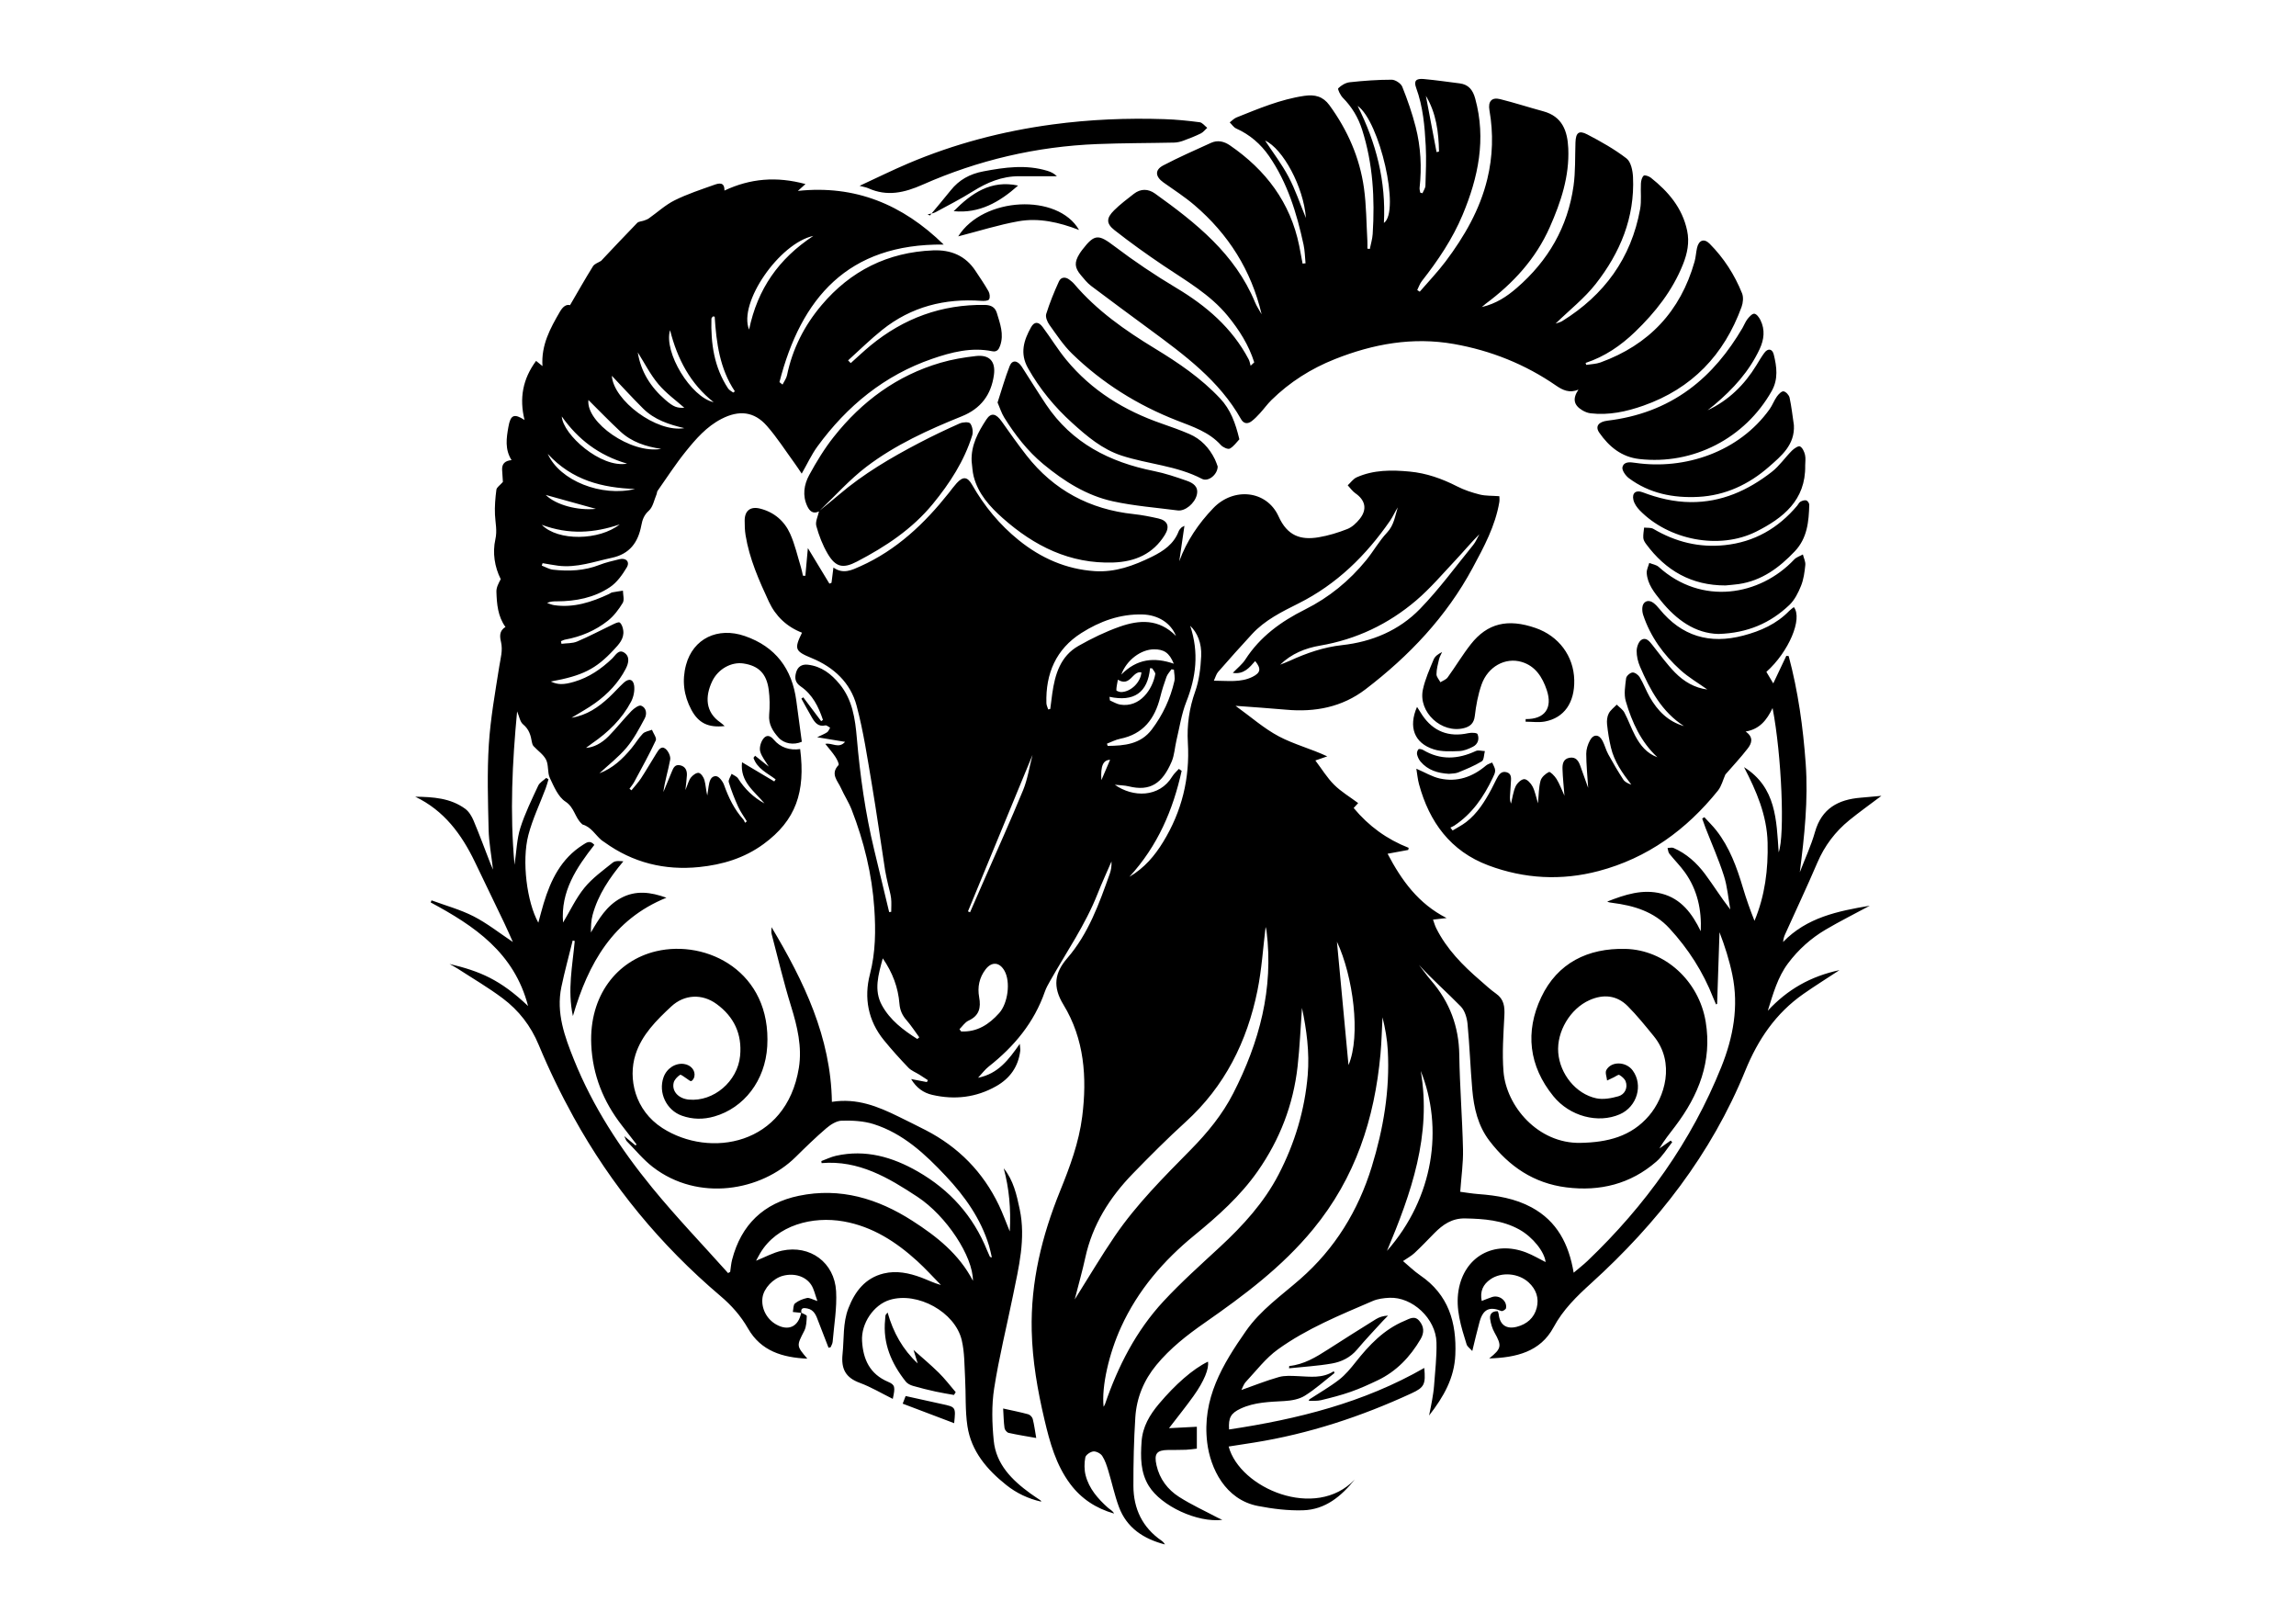 <?xml version="1.0" encoding="utf-8"?>
<!-- Generator: Adobe Illustrator 16.0.0, SVG Export Plug-In . SVG Version: 6.00 Build 0)  -->
<!DOCTYPE svg PUBLIC "-//W3C//DTD SVG 1.1//EN" "http://www.w3.org/Graphics/SVG/1.1/DTD/svg11.dtd">
<svg version="1.1" id="Layer_1" xmlns="http://www.w3.org/2000/svg" xmlns:xlink="http://www.w3.org/1999/xlink" x="0px" y="0px"
	 width="841.89px" height="595.28px" viewBox="0 0 841.89 595.28" enable-background="new 0 0 841.89 595.28" xml:space="preserve">
<path fill-rule="evenodd" clip-rule="evenodd" d="M304.896,213.659c0.218-1.737,0.437-3.48,0.705-5.59
	c3.557,2.546,6.744,0.949,9.915-0.48c13.271-5.962,23.478-15.633,32.388-26.86c0.953-1.206,1.852-2.454,2.881-3.588
	c2.317-2.554,3.955-2.414,5.646,0.557c4.476,7.852,10.128,14.711,17.168,20.382c8.131,6.55,17.34,10.613,27.818,11.312
	c7.5,0.502,14.306-2.011,20.955-5.274c4.334-2.136,8.035-4.668,9.832-9.361c0.185-0.489,0.592-0.898,0.939-1.304
	c0.148-0.174,0.414-0.255,1.16-0.676c-0.672,4.611-1.279,8.804-1.889,12.992c2.712-7.473,7.053-13.819,12.471-19.475
	c7.422-7.747,19.59-6.604,23.947,3.04c3.205,7.091,8.021,8.753,14.667,7.646c3.595-0.602,7.161-1.697,10.555-3.035
	c1.74-0.692,3.332-2.203,4.535-3.708c2.806-3.509,2.062-6.865-1.602-9.394c-1.089-0.748-1.879-1.934-2.804-2.922
	c1.086-0.997,2.013-2.364,3.29-2.929c6.212-2.77,12.823-2.725,19.405-2.104c6.152,0.568,11.895,2.607,17.413,5.43
	c2.61,1.338,5.479,2.278,8.335,2.993c2.112,0.526,4.391,0.401,7.158,0.608c0,0.42,0.127,1.323-0.018,2.185
	c-1.482,8.759-5.646,16.436-9.783,24.115c-9.627,17.885-23.271,32.257-39.275,44.488c-8.592,6.563-18.523,8.449-29.144,7.478
	c-5.923-0.54-11.86-0.914-18.513-1.416c5.626,4.05,10.404,8.304,15.899,11.21c5.555,2.937,11.819,4.532,17.726,7.316
	c-1.232,0.426-2.469,0.853-4.359,1.507c2.396,3.163,4.32,6.363,6.889,8.91c2.576,2.561,5.797,4.465,8.804,6.71
	c-0.521,0.568-1.052,1.149-1.647,1.8c5.502,6.636,12.189,11.478,20.168,14.61c-0.055,0.258-0.107,0.513-0.158,0.77
	c-2.32,0.427-4.639,0.855-7.573,1.396c5.167,9.842,11.324,18.338,21.632,23.574c-1.529,0.178-3.059,0.355-4.974,0.575
	c0.402,1.1,0.684,2.174,1.169,3.146c3.832,7.664,9.705,13.616,16.1,19.124c1.914,1.647,3.76,3.407,5.822,4.85
	c2.941,2.054,3.238,4.787,3.073,8.074c-0.347,6.825-0.863,13.713-0.321,20.495c1.021,12.769,12.682,26.461,28.193,26.16
	c9.862-0.192,18.603-2.241,25.214-10.018c5.634-6.621,9.711-19.278,1.704-29.098c-3.071-3.765-6.137-7.571-9.557-11.013
	c-3.987-4.006-8.889-4.479-13.988-2.218c-7.128,3.16-12.1,11.583-11.493,19.268c0.614,7.794,6.435,15.135,13.94,16.736
	c2.551,0.541,5.523-0.006,8.109-0.738c2.467-0.7,3.517-3.226,2.672-5.456c-0.367-0.968-1.396-1.818-2.332-2.372
	c-0.36-0.214-1.299,0.535-1.97,0.854c-0.835,0.394-1.669,0.797-2.505,1.194c-0.125-1.294-0.799-2.89-0.279-3.83
	c1.838-3.341,7.232-3.159,9.658,0.136c3.946,5.35,1.612,13.309-4.713,16.076c-7.959,3.482-18.342,0.775-24.357-6.623
	c-9.025-11.097-10.425-23.639-4.484-36.23c5.963-12.635,17.133-18.13,30.939-17.781c14.506,0.368,26.918,11.766,29.391,26.714
	c2.398,14.502-2.576,26.935-11.15,38.272c-1.992,2.635-4.102,5.179-5.828,8.188c1.377-0.966,2.753-1.932,4.129-2.899
	c0.19,0.192,0.382,0.385,0.572,0.579c-1.926,2.4-3.545,5.155-5.834,7.137c-9.485,8.229-20.676,10.988-33,9.437
	c-11.873-1.49-20.954-7.639-28.126-16.987c-4.303-5.606-5.772-12.149-6.362-18.935c-0.694-7.997-0.964-16.036-1.733-24.028
	c-0.214-2.214-1.001-4.864-2.479-6.383c-5.018-5.145-10.463-9.871-15.342-15.245c1.504,1.944,2.93,3.957,4.531,5.815
	c6.735,7.816,10.119,16.764,10.269,27.178c0.166,11.546,1.106,23.081,1.366,34.636c0.113,4.996-0.629,10.014-1.021,15.567
	c1.943,0.251,4.298,0.661,6.667,0.841c6.789,0.504,13.438,1.597,19.5,4.877c9.336,5.057,13.67,13.441,15.426,23.948
	c1.787-1.518,3.521-2.845,5.095-4.346c21.261-20.307,38.06-43.712,49.05-71.091c4.371-10.89,6.455-22.159,4.026-33.852
	c-1.1-5.289-2.736-10.465-4.694-15.527c-0.291,8.755-0.581,17.503-0.873,26.254c-0.132,0.068-0.262,0.136-0.393,0.203
	c-0.349-0.806-0.721-1.605-1.041-2.424c-3.714-9.511-9.119-17.928-16.035-25.444c-5.689-6.187-13.045-8.362-20.98-9.372
	c-0.606-0.077-1.215-0.14-1.844-0.466c6.427-2.525,12.97-4.712,19.954-2.902c7.212,1.865,11.218,7.367,14.341,13.774
	c0.35-7.868-1.227-15.156-5.809-21.576c-1.726-2.414-3.864-4.525-5.717-6.852c-0.423-0.531-0.447-1.374-0.654-2.078
	c0.738-0.017,1.58-0.284,2.194-0.017c4.75,2.077,8.514,5.48,11.552,9.56c3.112,4.172,5.84,8.627,9.266,12.998
	c-0.748-4.124-1.076-8.379-2.34-12.34c-1.908-5.975-4.473-11.736-6.748-17.596c-0.434-1.122-0.814-2.264-1.221-3.396
	c0.262-0.166,0.523-0.337,0.787-0.504c1.483,1.626,3.08,3.162,4.43,4.894c4.852,6.219,7.484,13.479,9.705,20.938
	c1.217,4.095,2.644,8.125,4.256,12.154c3.854-9.234,5.043-18.832,4.806-28.671c-0.241-10.008-4.111-18.928-8.644-27.657
	c11.84,7.412,11.875,19.466,12.706,31.228c2.294-6.275,1.115-35.528-2.239-52.896c-2.134,4.436-4.729,7.736-9.881,8.61
	c3.084,2.135,2.177,4.382,0.803,6.167c-2.594,3.37-5.529,6.477-8.23,9.593c-0.874,1.938-1.397,4.24-2.73,5.9
	c-11.524,14.328-25.832,24.749-43.754,29.479c-13.6,3.591-27.222,2.881-40.422-2.072c-13.875-5.209-21.654-15.866-25.436-29.793
	c-0.49-1.818-0.648-3.729-0.971-5.648c3.184,1.365,5.756,2.941,8.545,3.574c6.414,1.449,12.066-0.55,17.025-4.755
	c0.612-0.515,1.48-0.73,2.23-1.085c0.393,0.959,1.059,1.904,1.102,2.876c0.041,0.92-0.496,1.898-0.916,2.789
	c-3.285,6.946-7.527,13.136-14.064,17.464c-0.443,0.294-0.955,0.486-1.436,0.723c0.273,0.355,0.546,0.709,0.816,1.061
	c1.666-1.022,3.438-1.909,4.977-3.095c4.086-3.152,6.76-7.448,9.172-11.915c0.641-1.188,1.199-2.421,1.828-3.619
	c0.807-1.53,1.668-3.297,3.771-2.742c2.093,0.556,1.663,2.5,1.591,4.097c-0.064,1.532-0.224,3.063-0.299,4.598
	c-0.046,0.944-0.008,1.892,0.374,2.832c0.53-2.126,0.792-4.373,1.69-6.328c0.545-1.185,2.064-2.636,3.162-2.646
	c1.031-0.017,2.438,1.519,3.047,2.701c0.908,1.752,1.257,3.794,1.981,6.159c0.312-3.15,0.271-5.814,0.944-8.276
	c0.359-1.307,1.808-2.588,3.092-3.214c0.432-0.208,2.118,1.487,2.788,2.582c1.102,1.809,1.844,3.839,2.892,6.115
	c-0.277-3.571-0.63-6.688-0.722-9.809c-0.052-1.821,0.272-3.709,2.6-4.105c2.265-0.381,3.247,1.072,3.901,2.914
	c0.896,2.51,1.797,5.021,2.908,8.125c-0.291-4.637-0.694-8.572-0.705-12.505c-0.007-1.631,0.561-3.399,1.338-4.856
	c1.305-2.443,3.38-2.339,4.648,0.138c0.82,1.589,1.243,3.387,2.103,4.946c1.724,3.143,3.546,6.24,5.501,9.244
	c0.593,0.907,1.759,1.442,2.938,1.846c-3.271-4.212-6.265-8.456-7.485-13.64c-0.655-2.789-1.112-5.643-1.409-8.492
	c-0.133-1.302,0.026-2.819,0.611-3.95c0.647-1.253,1.934-2.177,2.941-3.245c0.955,0.96,2.203,1.771,2.812,2.921
	c1.476,2.771,2.505,5.779,3.983,8.55c1.834,3.433,4.229,6.422,8.115,7.826c-6.053-5.629-9.344-12.87-11.592-20.545
	c-0.76-2.594-0.219-5.636,0.117-8.429c0.1-0.836,1.479-2.045,2.343-2.104c0.86-0.071,2.149,0.892,2.659,1.749
	c1.377,2.311,2.319,4.88,3.647,7.225c2.87,5.062,6.747,9.01,12.557,10.67c-8.134-5.236-12.448-13.306-16.109-21.797
	c-0.765-1.781-1.248-3.828-1.231-5.753c0.013-1.396,0.683-3.383,1.729-4.046c1.766-1.111,3.025,0.582,4.133,1.986
	c2.676,3.385,5.21,6.932,8.226,9.997c3.254,3.309,7.238,5.646,11.823,6.198c-3.238-2.311-6.863-4.415-9.9-7.166
	c-6.137-5.559-10.951-12.158-13.609-20.125c-0.28-0.835-0.381-1.773-0.325-2.655c0.146-2.302,2.147-3.226,4.031-1.836
	c0.859,0.632,1.604,1.459,2.284,2.294c8.109,9.948,18.336,12.983,30.681,9.735c6.406-1.684,12.23-4.259,16.903-9.094
	c0.492-0.51,1.106-0.896,1.663-1.351c3.319,4.217-1.872,16.414-10.071,23.743c0.811,1.355,1.63,2.727,2.521,4.224
	c1.618-3.414,3.206-6.766,4.796-10.116c0.285,0.038,0.577,0.066,0.863,0.104c3.454,12.896,5.282,26.083,6.239,39.405
	c0.959,13.362-0.477,26.589-2.167,39.855c1.882-4.913,4.138-9.723,5.567-14.764c2.448-8.64,8.533-11.922,16.777-12.582
	c2.377-0.19,4.752-0.422,7.579-0.676c-4.239,3.201-8.09,5.941-11.749,8.912c-5.188,4.215-9.088,9.393-11.75,15.609
	c-3.781,8.835-7.887,17.531-11.84,26.297c-0.362,0.805-0.603,1.665-0.711,2.765c8.693-9.016,20.068-11.33,31.793-13.306
	c-5.509,2.963-10.941,5.678-16.164,8.751c-5.41,3.188-10.059,7.356-13.831,12.402c-3.771,5.049-5.425,11.023-7.407,17.348
	c7.243-7.814,15.637-12.592,26.283-14.883c-4.836,3.182-9.1,5.844-13.214,8.722c-10.13,7.085-16.649,16.668-21.337,28.169
	c-12.439,30.515-32.226,55.892-56.53,77.927c-5.244,4.754-10.264,9.625-13.765,16.133c-4.828,8.975-13.672,11.112-23.588,11.405
	c4.57-3.625,4.666-4.647,1.948-9.486c-0.851-1.514-1.388-3.317-1.612-5.044c-0.224-1.721,0.754-2.858,2.803-2.776
	c0.129,0.395,0.298,0.719,0.333,1.054c0.407,3.919,2.788,5.652,6.673,4.648c3.66-0.953,6.325-3.238,7.273-6.928
	c0.916-3.579-0.188-6.772-2.947-9.325c-3.72-3.437-10.002-3.96-14.039-1.142c-2.687,1.875-3.887,4.375-3.18,7.93
	c1.348-0.519,2.568-1.048,3.83-1.449c2.68-0.855,5.574,1.444,5.074,4.112c-0.086,0.46-1.295,1.197-1.67,1.039
	c-4.369-1.798-6.746-0.703-8.037,3.999c-0.928,3.369-1.697,6.771-2.659,10.648c-0.823-0.933-1.813-1.572-2.082-2.441
	c-2.015-6.44-4.098-13.02-2.951-19.815c2.092-12.411,13.007-18.396,24.778-13.868c2.504,0.963,4.834,2.374,7.139,3.522
	c-0.348-3.688-4.676-9.172-9.608-11.918c-6.202-3.452-12.972-3.951-19.896-4.087c-4.828-0.095-8.187,2.258-11.305,5.423
	c-2.407,2.441-4.768,4.936-7.271,7.274c-1.153,1.076-2.602,1.84-4.197,2.936c2.039,1.712,4.021,3.673,6.287,5.224
	c10.381,7.076,13.405,17.251,12.887,29.175c-0.365,8.452-4.207,15.279-9.619,22.224c0.438-2.22,0.805-3.865,1.084-5.527
	c0.295-1.776,0.611-3.558,0.738-5.35c0.373-5.299,1.028-10.617,0.889-15.908c-0.229-8.771-8.884-16.78-17.301-16.373
	c-2.044,0.097-4.215,0.37-6.066,1.165c-11.982,5.163-24.155,10.093-34.793,17.757c-4.454,3.21-7.92,7.804-11.725,11.873
	c-0.859,0.924-1.26,2.267-1.65,3.005c4.514-1.592,9.053-3.416,13.73-4.742c2.191-0.62,4.661-0.433,6.995-0.338
	c4.479,0.182,8.991,0.909,13.161-1.813c0.081,0.226,0.16,0.455,0.243,0.679c-3.604,2.814-7.026,5.917-10.888,8.324
	c-2.071,1.29-4.869,1.783-7.381,1.935c-5.5,0.328-11.012,0.387-16.123,2.773c-3.626,1.696-4.53,3.331-4.258,7.655
	c25.043-3.761,49.296-9.774,71.582-22.558c0.526,5.98,0.07,7.111-4.668,9.298c-18.459,8.525-37.623,14.847-57.75,18.063
	c-3.093,0.497-6.189,0.969-9.309,1.45c4.094,15.304,31.861,27.225,46.236,12.091c-4.898,6.101-10.752,11.031-18.927,11.285
	c-5.513,0.173-11.148-0.527-16.585-1.581c-12.037-2.331-17.444-13.896-18.586-23.16c-1.992-16.157,5.63-28.717,14.23-41.038
	c5.35-7.67,12.968-12.948,19.891-19.011c12.678-11.101,21.241-24.992,26.211-41.164c4.273-13.912,6.67-28.039,5.883-42.602
	c-0.221-4.091-0.945-8.154-1.944-12.177c-0.24,4.512-0.333,9.039-0.745,13.536c-2.18,23.703-9.169,45.286-24.695,64.16
	c-11.416,13.873-25.34,24.246-39.781,34.315c-6.451,4.494-12.618,9.303-17.68,15.44c-4.645,5.63-7.277,12.06-7.735,19.218
	c-0.537,8.368-0.726,16.766-0.701,25.156c0.027,8.338,3.303,15.222,10.335,20.066c0.496,0.342,0.908,0.803,1.221,1.374
	c-7.744-2.021-14.005-5.997-16.897-13.839c-1.58-4.281-2.52-8.793-3.856-13.172c-0.574-1.875-1.179-3.826-2.236-5.441
	c-0.605-0.922-2.202-1.758-3.257-1.652c-1.093,0.107-2.779,1.27-2.951,2.197c-0.395,2.12-0.415,4.484,0.119,6.563
	c1.254,4.881,4.5,8.566,8.164,11.861c0.778,0.695,1.796,1.125,2.261,2.153c-6.641-1.905-12.032-5.444-16.072-10.856
	c-5.244-7.018-7.48-15.221-9.451-23.595c-2.528-10.736-4.413-21.509-4.668-32.57c-0.416-17.886,3.729-34.771,10.398-51.221
	c3.575-8.819,6.918-17.771,8.119-27.304c1.809-14.357,0.781-28.46-6.893-41.027c-4.025-6.596-3.22-11.69,1.403-17.031
	c7.782-8.991,11.672-19.945,15.575-30.893c0.506-1.413,0.735-2.934,0.648-4.58c-1.709,3.955-3.523,7.874-5.108,11.88
	c-4.493,11.376-11.452,21.4-17.417,31.967c-0.707,1.251-1.434,2.52-1.901,3.87c-3.944,11.363-11.276,20.152-20.6,27.487
	c-1.322,1.037-2.349,2.444-3.903,4.104c7.422-1.479,11.227-6.644,15.298-12.432c0.084,1.2,0.252,1.917,0.165,2.604
	c-0.719,5.787-3.759,10.043-8.768,12.893c-7.395,4.206-15.306,5.097-23.512,3.2c-3.212-0.738-5.816-2.59-7.716-5.788
	c2.152,0.415,3.958,0.759,5.765,1.104c0.122-0.234,0.248-0.469,0.372-0.7c-1.031-0.671-2.054-1.354-3.094-2.007
	c-1.359-0.857-2.975-1.453-4.053-2.574c-3.112-3.24-6.127-6.585-8.965-10.063c-5.834-7.151-7.379-15.54-5.136-24.197
	c2.088-8.05,2.144-16.095,1.601-24.163c-0.838-12.451-3.78-24.511-8.302-36.151c-1.064-2.744-2.727-5.247-3.928-7.947
	c-1.176-2.641-4.009-5.143-0.897-8.406c0.335-0.347-0.553-2.137-1.167-3.057c-1.067-1.611-2.364-3.063-3.673-4.718
	c2.473-0.541,4.905,1.919,7.253-0.75c-3.581-0.59-6.583-1.086-10.242-1.693c1.572-0.76,2.692-1.175,3.651-1.819
	c0.513-0.345,0.747-1.1,1.107-1.675c-0.592-0.297-1.264-0.955-1.761-0.844c-2.601,0.598-3.819-1.024-4.893-2.854
	c-1.349-2.291-2.597-4.646-3.886-6.964c0.23-0.154,0.459-0.308,0.691-0.464c2.191,2.916,4.382,5.826,6.572,8.738
	c0.215-0.157,0.431-0.312,0.645-0.469c-1.601-4.8-3.817-9.303-8.159-12.275c-2.089-1.432-2.247-3.081-1.698-5.086
	c0.579-2.124,2.099-3.116,4.287-2.878c4.988,0.558,8.625,3.398,11.684,7.12c4.716,5.734,5.703,12.703,6.309,19.753
	c1.189,13.835,3.119,27.55,6.381,41.061c1.831,7.585,3.649,15.179,5.475,22.766c0.249-0.027,0.498-0.055,0.749-0.088
	c0-1.657,0.147-3.336-0.041-4.978c-0.194-1.683-0.73-3.324-1.095-4.992c-0.385-1.754-0.828-3.503-1.103-5.274
	c-1.643-10.581-3.112-21.185-4.898-31.741c-1.62-9.564-3.05-19.21-5.537-28.563c-2.248-8.452-8.379-14.146-16.482-17.488
	c-6.137-2.53-6.489-3.31-3.555-9.312c-5.582-2.153-9.682-6.075-12.144-11.368c-3.632-7.824-7.144-15.741-8.544-24.358
	c-0.288-1.769-0.335-3.589-0.333-5.389c0.004-3.617,2.11-5.269,5.655-4.378c5.141,1.296,8.913,4.547,11.024,9.233
	c1.754,3.899,2.69,8.161,3.953,12.27c0.313,1.012,0.49,2.06,0.73,3.096c0.297,0.009,0.593,0.025,0.891,0.036
	c0.288-3.182,0.576-6.357,0.921-10.16c2.873,4.743,5.383,8.893,7.895,13.036C304.375,213.877,304.634,213.772,304.896,213.659z
	 M477.406,369.525c-0.516,7.083-0.809,14.299-1.611,21.463c-1.57,14.027-6.527,26.836-14.628,38.406
	c-6.386,9.121-14.618,16.456-23.153,23.437c-11.402,9.323-20.762,20.173-26.936,33.684c-4.392,9.606-7.212,21.693-6.41,29.219
	c0.181-0.323,0.405-0.618,0.518-0.953c4.771-13.938,11.401-26.895,21.455-37.733c6.492-6.999,13.66-13.387,20.676-19.887
	c8.455-7.837,16.178-16.28,21.516-26.571c5.934-11.432,9.607-23.631,10.684-36.487C480.214,385.716,479.076,377.408,477.406,369.525
	z M394.078,476.399c5.187-8.234,9.702-15.9,14.704-23.234c7.968-11.681,17.966-21.636,27.842-31.67
	c6.104-6.201,11.576-12.851,15.565-20.64c9.592-18.741,14.867-38.354,12.217-59.598c-0.088-0.702-0.341-1.39-0.34-1.386
	c-0.918,7.402-1.4,15.446-2.986,23.27c-3.796,18.692-11.965,35.109-26.328,48.166c-6.668,6.063-13.048,12.457-19.333,18.924
	c-8.49,8.728-14.833,18.736-17.466,30.845C396.888,465.972,395.506,470.792,394.078,476.399z M414.113,321.464
	c5.606-3.313,9.295-7.746,12.395-12.809c6.842-11.181,9.831-23.288,9.053-36.362c-0.385-6.444,0.5-12.647,2.701-18.82
	c1.442-4.054,1.971-8.559,2.182-12.894c0.234-4.821-1.43-8.683-4.03-11.161c3.306,9.888,2.131,18.906-1.439,27.931
	c-1.763,4.459-2.464,9.347-3.591,14.048c-0.628,2.626-0.736,5.448-1.785,7.875c-3.426,7.954-7.826,10.954-15.728,9.014
	c-1.531-0.376-3.157-0.372-5.088-0.585c6.577,4.676,16.297,4.82,21.078-3.061c0.623-1.028,1.59-1.84,2.397-2.749
	c0.344,0.236,0.685,0.477,1.028,0.715C430.125,296.911,424.564,310.063,414.113,321.464z M452.036,246.689
	c1.702-1.779,3.462-3.132,4.595-4.892c5.42-8.419,13.124-13.969,21.921-18.363c8.749-4.369,16.208-10.478,22.394-18.051
	c2.678-3.284,4.771-7.077,7.659-10.135c2.59-2.749,2.898-6.055,3.933-9.226c-1.053,1.585-1.774,3.357-2.836,4.894
	c-8.797,12.729-19.574,23.301-33.549,30.3c-6.137,3.073-12.301,6.096-17.047,11.234c-4.223,4.571-8.365,9.221-12.465,13.905
	c-0.669,0.77-0.928,1.893-1.541,3.198c5.226,0.016,9.859,0.738,14.203-1.434c2.946-1.476,3.217-2.979,0.939-5.764
	C458.143,244.738,456.113,247.324,452.036,246.689z M520.951,392.625c4.057,23.53-3.516,44.875-12.379,65.979
	C525.779,439.023,529.348,413.481,520.951,392.625z M351.819,377.316c0.205,0.276,0.411,0.557,0.618,0.835
	c5.833,0.261,10.182-2.532,13.96-6.761c3.146-3.521,4.243-11.381,1.92-15.486c-1.813-3.211-4.667-3.445-6.903-0.548
	c-2.349,3.037-3.049,6.568-2.382,10.212c0.718,3.932,0.017,6.816-3.912,8.621C353.816,374.791,352.907,376.248,351.819,377.316z
	 M469.409,243.685c1.222-0.497,2.464-0.955,3.66-1.5c6.078-2.781,12.312-4.934,19.024-5.67c10.998-1.206,20.93-5.396,28.59-13.283
	c7.066-7.276,13.098-15.56,19.518-23.45c0.939-1.152,1.509-2.611,2.246-3.927c-3.064,3.071-5.762,6.332-8.656,9.414
	c-4.752,5.051-9.281,10.402-14.537,14.886c-10.162,8.655-21.91,14.258-35.202,16.532
	C478.627,237.61,473.537,239.656,469.409,243.685z M384.357,260.093c0.251-0.058,0.5-0.114,0.75-0.171
	c0.241-1.871,0.462-3.748,0.727-5.611c0.997-7.073,2.982-13.759,9.645-17.532c4.823-2.734,9.888-5.197,15.109-7.034
	c7.127-2.507,14.314-2.988,20.617,3.409c-1.892-4.802-6.604-7.727-12.284-7.884c-8.211-0.221-15.654,2.507-22.406,6.799
	c-9.305,5.908-13.142,14.874-12.824,25.729C383.714,258.569,384.125,259.328,384.357,260.093z M336.349,380.91
	c0.243-0.207,0.486-0.409,0.727-0.612c-1.554-2.115-2.979-4.34-4.699-6.312c-1.553-1.778-2.379-3.622-2.572-6.026
	c-0.476-5.901-2.471-11.316-6.116-16.619c-1.639,6.05-3.321,11.686-0.323,17.184C326.351,373.997,331.222,377.649,336.349,380.91z
	 M494.463,390.477c4.611-10.811,1.65-32.735-4.238-45.228C491.656,360.52,493.111,376.063,494.463,390.477z M405.892,272.646
	c0.09,0.27,0.179,0.544,0.272,0.815c6.119-0.077,12.073-0.575,16.202-6.063c3.994-5.308,6.762-11.203,8.244-17.658
	c0.305-1.323-0.086-2.81-0.158-4.225c-0.301-0.048-0.603-0.099-0.902-0.145c-0.625,0.922-1.463,1.767-1.832,2.778
	c-0.888,2.436-1.664,4.923-2.291,7.434c-1.98,7.941-6.232,13.586-14.72,15.275C409.047,271.193,407.493,272.036,405.892,272.646z
	 M378.602,276.763c-7.976,19.322-15.824,38.34-23.673,57.362c0.257,0.109,0.513,0.222,0.769,0.331
	c1.625-3.726,3.25-7.453,4.876-11.178c4.889-11.193,9.94-22.313,14.579-33.609C376.799,285.66,377.438,281.242,378.602,276.763z
	 M411.151,247.313c5.737-5.833,12.093-6.454,19.251-3.989c-1.643-4.018-3.594-5.297-7.307-5.27
	C418.381,238.096,413.089,241.945,411.151,247.313z M406.824,255.469c0.057,0.443,0.114,0.885,0.17,1.328
	c1.256,0.524,2.469,1.318,3.776,1.528c7.256,1.157,11.842-5.601,12.84-11.164c0.112-0.614-0.719-1.404-1.11-2.115
	c-0.264-0.027-0.528-0.057-0.79-0.084C420.817,254.021,415.741,257.369,406.824,255.469z M409.896,249.193
	c-0.264,1.585-0.569,2.727-0.552,3.865c0.004,0.245,1.193,0.688,1.826,0.663c3.572-0.123,7.083-3.598,7.364-7.219
	C415.203,245.821,414.527,251.972,409.896,249.193z M403.858,286.011c1.094-2.561,2.203-5.148,3.19-7.461
	C404.54,278.645,403.5,280.703,403.858,286.011z M293.775,481.243c0.718,0.415,2.067,0.854,2.051,1.235
	c-0.079,1.825-0.115,3.853-0.92,5.422c-2.825,5.505-2.942,5.457,1.122,10.204c-9.125-0.391-17.017-2.81-21.724-11.023
	c-2.688-4.695-6.036-8.473-10.188-11.995c-21.87-18.569-39.917-40.4-53.797-65.532c-4.731-8.57-9.027-17.431-12.784-26.472
	c-2.923-7.03-7.321-12.66-13.216-17.089c-5.237-3.935-10.937-7.257-16.444-10.833c-0.816-0.527-1.686-0.977-3.039-1.754
	c11.148,2.656,18.561,5.713,28.794,15.419c-5.082-19.592-19.733-29.406-35.708-37.978c0.104-0.257,0.207-0.506,0.31-0.763
	c5.165,1.917,10.563,3.371,15.429,5.863c5.004,2.563,9.487,6.138,14.391,9.401c-1.067-2.362-2.083-4.723-3.19-7.039
	c-3.564-7.452-7.162-14.891-10.747-22.339c-4.873-10.116-11.286-18.824-21.85-23.886c6.472,0.09,12.877,0.458,18.321,4.442
	c1.362,0.999,2.392,2.728,3.068,4.333c2.191,5.216,4.147,10.534,6.199,15.809c0.215,0.554,0.466,1.091,0.925,2.155
	c-0.61-5.32-1.51-10.043-1.618-14.782c-0.236-10.368-0.575-20.779,0.082-31.11c0.608-9.589,2.338-19.115,3.828-28.622
	c0.473-3.011,1.366-5.85,0.629-9c-0.419-1.787-0.753-4.047,1.651-5.434c-2.813-3.871-3.187-8.429-3.327-12.973
	c-0.048-1.528,0.792-3.086,1.583-4.572c-2.26-4.499-3.053-9.708-1.969-14.572c0.734-3.286-0.002-6.051-0.141-9.069
	c-0.14-3.045,0.121-6.125,0.518-9.149c0.114-0.874,1.296-1.602,2.389-2.857c-0.06-0.901-0.205-2.681-0.289-4.461
	c-0.1-2.171,1.048-3.312,3.461-3.537c-2.523-3.982-1.873-8.115-1.151-12.194c0.782-4.432,2.089-4.974,5.916-2.519
	c-1.965-7.917-0.679-15.026,4.231-21.66c0.854,0.698,1.435,1.169,2.346,1.906c-0.527-7.755,2.872-13.878,6.405-19.964
	c1.009-1.739,2.274-2.79,3.695-2.372c2.875-4.915,5.544-9.66,8.424-14.273c0.567-0.905,1.936-1.313,2.969-1.97
	c4.319-4.567,8.723-9.288,13.23-13.904c0.557-0.57,1.687-0.568,2.535-0.876c0.605-0.219,1.24-0.44,1.759-0.807
	c3.146-2.218,6.042-4.919,9.446-6.612c4.644-2.308,9.639-3.94,14.547-5.684c1.66-0.588,3.782-1.147,3.708,2.113
	c9.455-4.446,19.071-5.27,29.717-2.392c-1.343,1.209-2.07,1.863-2.799,2.516c20.978-2.225,38.342,4.897,53.474,19.667
	c-35.214-0.377-52.319,19.702-60.217,50.438c0.375,0.301,0.75,0.598,1.125,0.897c0.564-1.14,1.402-2.225,1.649-3.423
	c1.987-9.668,6.335-18.181,12.64-25.662c10.674-12.654,24.325-19.452,40.928-20.121c6.49-0.26,11.853,1.91,15.53,7.505
	c1.633,2.481,3.332,4.93,4.791,7.513c0.458,0.813,0.63,2.254,0.198,2.95c-0.341,0.552-1.823,0.61-2.771,0.544
	c-13.469-0.971-25.78,2.13-36.418,10.642c-4.361,3.485-8.351,7.437-12.51,11.185c0.326,0.332,0.65,0.658,0.975,0.991
	c2.421-2.158,4.771-4.4,7.273-6.46c12.158-9.986,26.04-15.098,41.863-14.867c2.397,0.035,3.82,0.878,4.465,3.022
	c1.161,3.863,2.632,7.73,1.202,11.851c-0.46,1.326-1.119,2.478-2.925,2.107c-7.638-1.558-14.964,0.345-22.005,2.771
	c-17.516,6.037-31.252,17.294-42.093,32.151c-2.155,2.953-3.699,6.342-5.76,9.948c-0.966-1.426-1.708-2.579-2.517-3.691
	c-3.389-4.644-6.495-9.537-10.279-13.839c-4.678-5.322-10.244-5.824-16.609-2.542c-5.463,2.81-9.382,7.325-13.107,11.944
	c-3.717,4.602-6.937,9.61-10.349,14.458c-0.231,0.328-0.185,0.838-0.352,1.219c-0.887,2.067-1.312,4.668-2.835,6.035
	c-1.797,1.618-2.373,3.334-2.768,5.433c-1.164,6.165-4.23,10.444-10.828,11.848c-6.504,1.392-12.836,3.746-19.652,2.895
	c-1.914-0.242-3.81-0.625-5.713-0.936c-0.104,0.299-0.207,0.6-0.311,0.895c1.387,0.516,2.738,1.348,4.167,1.501
	c5.782,0.638,11.492,0.403,17.029-1.777c2.33-0.913,4.812-1.455,7.251-2.065c2.431-0.604,3.979,0.918,2.718,3.022
	c-1.609,2.693-3.611,5.516-6.153,7.215c-5.813,3.896-12.563,5.192-19.539,5.207c-1.135,0.005-2.27,0-3.526,0.598
	c0.864,0.272,1.711,0.672,2.595,0.803c7.175,1.044,13.715-1.114,20.086-4.078c0.408-0.187,0.778-0.522,1.202-0.604
	c1.305-0.259,2.625-0.424,3.939-0.629c0.011,1.52,0.589,3.381-0.081,4.49c-1.461,2.406-3.265,4.806-5.457,6.537
	c-4.567,3.605-9.879,5.861-15.653,6.909c-0.527,0.096-1.019,0.383-1.528,0.581c0.058,0.322,0.117,0.646,0.175,0.966
	c1.92-0.255,4.008-0.111,5.731-0.839c4.358-1.835,8.542-4.086,12.821-6.116c0.916-0.433,2.332-1.191,2.811-0.843
	c0.763,0.564,1.18,1.906,1.308,2.961c0.359,3.028-1.661,5.061-3.479,7.02c-6.591,7.105-11.516,9.528-23.089,11.636
	c2.509,1.21,4.666,1.248,8.613,0.079c5.399-1.598,9.87-4.674,13.909-8.537c1.176-1.125,2.323-3.489,4.375-2.141
	c2.219,1.456,1.592,3.942,0.588,5.895c-2.642,5.143-6.579,9.251-11.231,12.609c-2.666,1.928-5.591,3.496-8.668,5.388
	c5.667-0.94,9.905-3.893,13.764-7.484c1.851-1.725,3.518-3.64,5.375-5.355c1.853-1.716,3.534-1.347,3.834,1.121
	c0.23,1.881-0.238,4.133-1.134,5.826c-3.353,6.342-8.39,11.222-14.271,15.262c-0.735,0.502-1.435,1.056-2.257,1.662
	c2.576-0.115,5.597-1.514,8.323-4.298c2.897-2.962,5.465-6.244,8.345-9.224c0.934-0.963,2.725-2.258,3.558-1.936
	c1.921,0.742,2.19,3.011,1.304,4.66c-1.983,3.697-3.974,7.5-6.646,10.688c-2.916,3.475-6.604,6.312-9.969,9.44
	c4.861-1.816,8.52-5.271,11.785-9.213c1.437-1.729,2.58-3.728,4.14-5.324c0.781-0.799,2.206-0.966,3.34-1.419
	c0.511,1.314,1.822,3.001,1.409,3.89c-2.412,5.185-5.208,10.193-7.915,15.239c-0.476,0.885-1.149,1.658-1.731,2.482
	c0.24,0.193,0.481,0.387,0.723,0.579c1.171-1.453,2.469-2.82,3.488-4.372c1.968-3.006,3.755-6.135,5.668-9.184
	c0.76-1.218,1.754-2.903,3.303-1.678c1.033,0.813,1.96,2.759,1.738,3.984c-0.709,3.953-1.973,7.806-2.496,11.896
	c1.029-2.483,2.066-4.961,3.078-7.448c0.566-1.396,1.158-2.785,3.048-2.375c1.918,0.418,2.583,1.851,2.501,3.644
	c-0.073,1.574-0.308,3.138-0.546,5.439c0.847-2.021,1.18-3.493,2.01-4.586c0.658-0.863,2.043-1.865,2.89-1.704
	c0.857,0.169,1.789,1.6,2.081,2.645c0.505,1.798,0.536,3.728,1.041,5.64c0.162-1.129,0.318-2.258,0.492-3.387
	c0.271-1.756,0.769-3.846,2.762-3.691c1.07,0.082,2.428,1.909,2.897,3.218c1.659,4.632,3.753,8.957,7.054,12.645
	c0.296,0.331,0.43,0.81,0.64,1.219c0.217-0.186,0.435-0.363,0.654-0.543c-1.068-1.769-2.319-3.453-3.167-5.322
	c-1.324-2.929-2.524-5.936-3.448-9.013c-0.256-0.84,0.655-2.033,1.033-3.064c0.807,0.552,1.892,0.933,2.374,1.697
	c2.454,3.872,5.617,6.942,9.69,9.15c-3.647-4.428-9.052-7.919-8.243-15.102c4.296,2.561,8.06,4.8,11.825,7.039
	c0.166-0.254,0.332-0.513,0.499-0.77c-3.053-2.296-6.801-3.926-8.123-7.888c0.198-0.257,0.395-0.514,0.594-0.77
	c1.655,1.321,3.31,2.645,5.012,4.004c-1.129-1.896-2.562-3.577-3.128-5.515c-0.375-1.288,0.119-3.169,0.88-4.365
	c1.024-1.622,2.433-1.988,4.059-0.044c2.468,2.947,5.888,4.012,9.697,3.48c2,15.735-1.558,26.136-13.417,34.819
	c-7.062,5.176-15.102,7.569-23.604,8.433c-12.663,1.29-24.348-1.591-34.755-9.123c-0.364-0.268-0.769-0.482-1.109-0.773
	c-2.262-1.927-3.741-4.8-6.87-5.688c-0.156-0.044-0.269-0.236-0.401-0.355c-2.46-2.264-2.621-5.92-5.9-8.051
	c-2.674-1.743-4.229-5.517-5.716-8.658c-0.949-2.003-0.399-4.727-1.385-6.69c-0.971-1.941-3.056-3.313-4.591-4.983
	c-0.343-0.372-0.53-0.964-0.615-1.482c-0.407-2.502-1.047-4.718-3.224-6.503c-1.141-0.931-1.408-2.936-2.2-4.758
	c-1.754,18.663-2.704,37.03-0.942,56.238c0.739-5.021,0.842-9.437,2.117-13.478c1.684-5.341,4.196-10.432,6.563-15.534
	c0.535-1.154,1.938-1.902,2.941-2.841c0.277,0.169,0.555,0.338,0.834,0.508c-0.342,1.107-0.625,2.236-1.033,3.317
	c-2.138,5.698-4.817,11.253-6.347,17.108c-2.496,9.556-0.526,24.674,3.65,32.144c0.716-2.604,1.279-4.851,1.949-7.066
	c2.607-8.623,6.425-16.445,14.401-21.469c1.264-0.793,2.56-1.88,4.186,0.011c-6.557,8.357-12.405,17.068-11.463,28.472
	c2.588-4.313,4.715-8.933,7.832-12.746c2.901-3.553,6.782-6.336,10.403-9.243c0.887-0.711,2.44-0.59,3.866-0.454
	c-5.047,6.029-9.27,12.239-11.282,19.684c-0.55,2.032-0.601,4.2-0.608,6.41c2.873-4.972,5.724-9.788,10.97-12.616
	c5.486-2.96,10.94-2.218,16.709-0.136c-19.543,7.916-28.639,24.027-34.283,43.377c-2.065-9.554-0.128-18.525,0.669-27.515
	c-0.252-0.053-0.504-0.108-0.757-0.161c-1.393,5.676-2.948,11.315-4.143,17.029c-1.98,9.478,1.198,18.173,4.64,26.718
	c6.924,17.211,16.992,32.596,28.65,46.854c8.834,10.802,18.528,20.904,27.836,31.313c0.258-0.145,0.516-0.297,0.772-0.445
	c0.227-1.486,0.324-3.009,0.698-4.451c3.326-12.846,11.577-20.758,24.48-23.44c15.166-3.15,28.93,1.012,41.641,9.175
	c8.859,5.69,17.082,12.144,22.19,21.981c0.056-8.851-9.678-23.76-20.336-30.773c-10.638-7.006-21.545-13.518-35.163-12.367
	c-0.03-0.249-0.056-0.498-0.086-0.749c1.785-0.656,3.522-1.52,5.359-1.934c10.825-2.423,20.69,0.412,30.025,5.772
	c11.736,6.746,20.315,16.288,25.391,28.9c0.302,0.753,0.643,1.486,0.98,2.221c0.07,0.156,0.202,0.282,0.761,0.349
	c-0.342-1.432-0.612-2.891-1.039-4.294c-3.021-9.892-8.854-18.083-15.816-25.497c-7.576-8.071-15.664-15.637-26.499-19.069
	c-3.68-1.163-7.794-1.355-11.692-1.257c-1.924,0.05-4.083,1.438-5.656,2.784c-3.905,3.345-7.603,6.943-11.265,10.563
	c-12.644,12.48-35.65,16.473-52.291,3.686c-3.543-2.722-6.438-6.297-9.6-9.506c-0.326-0.336-0.439-0.875-0.911-1.857
	c1.697,1.404,2.901,2.403,4.105,3.4c0.131-0.117,0.264-0.233,0.394-0.351c-1.815-2.352-3.625-4.704-5.448-7.052
	c-6.757-8.707-10.674-18.465-11.165-29.567c-0.79-17.932,9.405-30.813,23.797-34.215c18.548-4.388,42.335,7.461,40.732,34.853
	c-0.737,12.572-8.519,22.575-19.367,25.709c-4.028,1.164-7.998,1.126-11.944-0.278c-5.649-2.009-8.708-8.425-6.721-14.063
	c1.158-3.274,4.35-5.346,7.539-4.888c2.533,0.366,4.252,2.408,3.768,4.641c-0.135,0.619-0.612,1.438-1.127,1.622
	c-0.396,0.145-1.099-0.563-1.662-0.898c-0.846-0.498-2.103-1.618-2.456-1.38c-1.012,0.671-2.101,1.794-2.354,2.923
	c-0.708,3.154,1.84,5.795,5.57,6.146c9.06,0.853,17.895-6.64,18.803-16.047c0.768-7.954-2.226-14.321-8.623-18.989
	c-5.307-3.874-11.827-3.559-16.626,0.907c-5.424,5.049-10.786,10.354-13.101,17.602c-2.796,8.751-0.285,20.44,9.854,26.957
	c17.35,11.154,45.42,6.413,50.042-22.057c1.238-7.631-0.56-15.171-2.861-22.596c-2.706-8.734-4.813-17.654-7.13-26.504
	c-0.191-0.731-0.025-1.553-0.025-2.481c11.883,19.887,21.748,40.311,22.127,64.038c9.241-1.463,16.924,1.712,24.479,5.429
	c3.305,1.624,6.615,3.245,9.888,4.932c12.017,6.192,21.039,15.347,26.881,27.553c1.374,2.868,2.451,5.88,3.979,9.587
	c0.463-8.335-0.248-15.781-2.223-23.146c3.572,4.425,4.749,9.714,5.871,15.065c2.259,10.771-0.348,21.142-2.461,31.541
	c-2.308,11.366-5.133,22.643-6.916,34.085c-0.971,6.234-0.776,12.783-0.163,19.098c0.847,8.723,6.671,14.503,13.419,19.401
	c1.237,0.898,2.53,1.723,3.793,2.59c0.066,0.044,0.085,0.157,0.226,0.441c-4.846-1.085-9.093-3.134-12.828-6.103
	c-7.077-5.641-12.863-12.375-14.251-21.604c-0.868-5.766-0.517-11.71-0.851-17.563c-0.263-4.664-0.168-9.451-1.231-13.943
	c-2.449-10.344-16.238-17.832-26.358-14.777c-5.953,1.798-10.557,8.644-10.195,15.051c0.384,6.805,2.863,12.171,9.556,15.008
	c2.567,1.081,2.669,1.894,1.711,6.248c-4.086-2.019-7.952-4.348-12.11-5.882c-5.186-1.913-6.876-5.095-6.307-10.541
	c0.59-5.627,0.049-11.395,2.149-16.81c2.383-6.154,6.154-11.094,12.918-12.739c4.696-1.146,9.32-0.178,13.769,1.475
	c2.355,0.875,4.605,2.025,7.244,2.75c-2.89-2.937-5.656-6.01-8.696-8.779c-7.77-7.068-16.396-12.649-26.979-14.535
	c-11.365-2.021-24.516,1.292-30.649,11.724c-0.529,0.895-1,1.824-1.469,2.688c3.265-1.298,6.294-3.008,9.539-3.7
	c10.27-2.194,19.221,4.326,19.812,14.885c0.344,6.142-0.762,12.365-1.269,18.549c-0.055,0.667-0.469,1.305-0.718,1.961
	c-0.26,0.071-0.523,0.142-0.785,0.209c-1.232-3.171-2.484-6.341-3.689-9.528c-0.802-2.126-1.482-4.371-4.12-4.881
	c-1.179-0.229-2.529-0.366-2.131,1.619c-1.054-0.11-2.102-0.215-3.153-0.325c0.237-1.075,0.118-2.587,0.789-3.137
	c1.208-0.999,2.84-1.651,4.394-1.987c0.888-0.192,1.972,0.53,3.827,1.109c-0.872-2.374-1.236-4.335-2.237-5.887
	c-2.09-3.226-6.262-4.434-10.35-3.38c-3.644,0.94-7.093,4.609-7.549,8.029c-0.523,3.937,1.547,7.927,5.139,9.898
	C289.187,488.091,292.799,486.342,293.775,481.243z M298.223,86.492c-12.409,2.642-27.6,24.559-23.548,34.346
	C277.771,105.931,285.51,94.87,298.223,86.492z M242.435,164.569c-5.574-0.822-10.812-2.509-14.97-6.383
	c-4.094-3.811-7.983-7.85-11.708-11.535C214.818,154.842,231.298,166.509,242.435,164.569z M250.923,156.96
	c-5.612-1.309-10.976-3.067-15.118-7.193c-4.016-3.993-7.835-8.19-11.455-11.995C224.895,146.762,240.79,158.72,250.923,156.96z
	 M232.856,179.27c-11.966-0.443-23.022-3.099-32.004-12.869C205.285,176.312,220.637,182.259,232.856,179.27z M261.678,147.45
	c-8.5-6.711-13.277-15.727-15.983-26.403C243.262,129.135,253.341,145.625,261.678,147.45z M262.056,116.084
	c-0.224-0.019-0.448-0.044-0.672-0.066c-0.179,0.276-0.511,0.546-0.519,0.83c-0.257,9.068,0.978,17.796,6.113,25.568
	c0.421,0.636,1.241,1.008,1.874,1.505c0.202-0.152,0.403-0.307,0.606-0.455C263.905,135.166,262.676,125.705,262.056,116.084z
	 M205.992,152.678c0.422,6.65,14.351,19.049,23.946,17.299C219.55,166.938,211.946,161.088,205.992,152.678z M233.857,129.194
	c1.137,7.146,4.798,12.824,10.153,17.44c3.075,2.654,4.271,2.952,6.923,2.866c-2.884-2.569-6.632-5.239-9.508-8.648
	C238.461,137.336,236.346,133.109,233.857,129.194z M198.654,192.397c5.954,6.079,21.103,5.782,28.578-0.148
	C217.951,195.431,208.622,196.118,198.654,192.397z M200.1,181.447c3.81,3.735,11.776,5.786,18.389,5.105
	C212.683,184.945,206.595,183.252,200.1,181.447z M462.613,115.231c-3.791-16.155-12.213-29.413-24.666-40.047
	c-3.553-3.029-7.516-5.584-11.332-8.291c-3.009-2.133-3.258-4.583-0.084-6.246c5.717-2.996,11.643-5.603,17.528-8.276
	c2.411-1.092,4.767-0.559,6.903,0.907c13.17,9.037,22.209,20.936,25.432,36.841c0.439,2.169,0.825,4.35,1.236,6.525
	c0.36-0.043,0.721-0.079,1.083-0.119c-0.232-2.276-0.248-4.599-0.729-6.822c-2.486-11.478-5.867-22.652-12.627-32.442
	c-3.061-4.437-7.064-7.91-12.078-10.155c-0.934-0.417-1.586-1.473-2.367-2.233c0.824-0.614,1.563-1.438,2.482-1.806
	c8.095-3.232,16.115-6.644,24.864-7.925c3.882-0.567,6.853,0.191,9.22,3.438c6.641,9.112,11.088,19.192,12.65,30.33
	c0.899,6.396,0.88,12.924,1.258,19.394c0.055,0.947,0.007,1.902,0.007,2.848c0.296,0.042,0.589,0.084,0.886,0.125
	c0.363-1.829,0.938-3.646,1.054-5.491c0.826-12.959,0.106-25.771-3.878-38.247c-1.422-4.462-3.746-8.333-7.055-11.682
	c-0.906-0.916-2.005-3.176-1.688-3.491c1.085-1.087,2.707-2.051,4.216-2.212c5.106-0.554,10.251-0.931,15.376-0.928
	c1.333,0.002,3.381,1.35,3.871,2.571c1.93,4.808,3.639,9.741,4.923,14.758c1.87,7.299,2.26,14.775,1.435,22.291
	c-0.063,0.573,0.146,1.175,0.229,1.767c0.27,0.079,0.542,0.161,0.812,0.24c0.385-0.926,1.074-1.848,1.102-2.782
	c0.148-4.868,0.367-9.752,0.109-14.606c-0.379-7.188-0.992-14.361-3.51-21.241c-0.943-2.571-0.059-3.508,2.789-3.248
	c4.391,0.401,8.762,1.045,13.139,1.591c3.309,0.413,4.859,2.429,5.721,5.566c4.078,14.843,1.131,28.903-4.616,42.632
	c-3.708,8.867-9.052,16.768-14.963,24.31c-0.739,0.943-1.126,2.17-1.677,3.262c0.307,0.202,0.613,0.409,0.918,0.605
	c3.18-3.691,6.573-7.223,9.495-11.108c6.865-9.129,12.542-18.939,15.272-30.151c2.025-8.326,2.27-16.776,0.793-25.242
	c-0.566-3.246,0.808-4.873,3.929-4.091c5.305,1.329,10.517,3.022,15.8,4.452c7.008,1.893,8.887,7.246,9.172,13.573
	c0.459,10.25-2.697,19.705-6.768,28.896c-5.133,11.602-13.417,20.607-23.499,28.087c-0.349,0.256-0.665,0.557-1.448,1.223
	c5.326-1.271,9.201-3.875,12.846-7.029c11.504-9.945,18.686-22.329,20.802-37.403c0.733-5.241,0.521-10.622,0.708-15.938
	c0.122-3.515,1.217-4.538,4.282-2.945c5.007,2.599,9.989,5.405,14.444,8.827c1.617,1.244,2.265,4.472,2.373,6.837
	c0.688,14.819-4.731,27.749-13.651,39.133c-4.172,5.327-9.659,9.623-14.742,14.575c0.831-0.305,1.711-0.471,2.422-0.911
	c15.429-9.566,25.306-23.057,28.577-41.045c0.559-3.059,0.12-6.292,0.295-9.435c0.055-0.996,0.353-2.234,1.016-2.839
	c0.365-0.33,1.912,0.183,2.601,0.729c6.424,5.093,11.564,11.08,13.327,19.404c0.922,4.336,0.063,8.418-1.527,12.396
	c-3.855,9.647-10.137,17.583-17.541,24.72c-5.244,5.053-11.139,9.09-18.155,11.399c0.077,0.24,0.153,0.48,0.231,0.722
	c1.742-0.286,3.584-0.304,5.217-0.896c17.755-6.448,29.332-18.729,34.498-36.948c0.465-1.633,0.531-3.377,0.907-5.043
	c0.643-2.851,2.581-3.583,4.62-1.536c5.201,5.232,9.154,11.361,11.893,18.189c0.571,1.422,0.367,3.477-0.18,4.983
	c-6.41,17.6-18.223,29.952-36.021,36.207c-6.226,2.188-12.662,3.588-19.347,2.795c-1.031-0.123-2.094-0.552-2.996-1.087
	c-3.199-1.902-3.683-4.265-1.453-7.588c-3.224,1.362-5.703,0.237-8.204-1.491c-11.353-7.837-23.916-12.848-37.461-15.243
	c-15.083-2.662-29.574-0.044-43.65,5.552c-8.731,3.471-16.528,8.401-23.239,14.987c-1.509,1.481-2.748,3.231-4.178,4.793
	c-0.968,1.056-1.973,2.12-3.108,2.973c-1.456,1.1-2.911,0.953-3.868-0.742c-8.009-14.194-20.773-23.541-33.504-32.927
	c-7.178-5.296-14.376-10.569-21.489-15.944c-1.42-1.07-2.567-2.534-3.729-3.913c-2.351-2.787-2.452-4.702-0.546-7.814
	c0.328-0.537,0.701-1.052,1.084-1.551c4.516-5.872,5.951-5.653,11.77-1.246c7.233,5.48,14.811,10.575,22.604,15.23
	c11.066,6.608,20.509,14.671,26.603,26.224c0.374,0.708,0.485,1.56,0.72,2.341c0.44-0.414,0.883-0.817,1.324-1.231
	c-2.011-6.373-5.53-11.924-9.752-17.068c-6.48-7.888-15.256-12.838-23.557-18.426c-6.121-4.12-12.139-8.422-17.935-12.981
	c-3.099-2.436-3.001-4.422-0.163-7.246c2.224-2.211,4.764-4.116,7.245-6.056c2.518-1.963,5.29-1.898,7.779-0.11
	c14.982,10.74,29.335,22.083,36.677,39.875C460.833,112.372,461.8,113.769,462.613,115.231z M507.443,81.735
	c6.08-4.193-1.549-37.296-9.639-42.919C504.651,52.457,508.249,66.469,507.443,81.735z M463.883,51.543
	c2.841,4.321,6.121,8.598,8.61,13.296c2.474,4.67,4.154,9.762,6.357,15.087C478.027,68.572,470.405,54.461,463.883,51.543z
	 M522.836,35.131c1.305,6.875,2.61,13.753,3.914,20.629c0.302-0.063,0.603-0.124,0.904-0.185
	C527.514,48.46,526.653,41.492,522.836,35.131z M357.029,174.687c1.654,6.381,5.927,11.08,10.661,15.277
	c11.542,10.229,24.626,16.804,40.542,16.258c7.972-0.278,14.542-3.11,18.887-10.111c1.893-3.048,1.075-5.25-2.383-6.035
	c-2.975-0.672-5.988-1.27-9.017-1.596c-16.126-1.716-29.332-8.735-39.342-21.542c-3.155-4.033-6.107-8.23-9.064-12.413
	c-2.091-2.962-3.91-3.366-5.644-0.722c-3.02,4.607-5.649,9.443-5.395,15.286C356.516,170.959,356.561,172.879,357.029,174.687z
	 M447.41,146.102c-6.986-7.461-15.34-13.113-23.974-18.358c-10.919-6.642-21.291-13.897-29.631-23.727
	c-0.462-0.546-1.056-0.983-1.617-1.433c-1.499-1.2-3.149-1.043-3.89,0.568c-1.784,3.88-3.39,7.867-4.673,11.931
	c-0.351,1.121,0.379,2.91,1.159,3.995c2.625,3.656,5.137,7.498,8.333,10.607c11.105,10.795,24.041,18.848,38.473,24.491
	c5.768,2.254,11.71,4.163,16.082,8.995c0.739,0.822,2.597,1.667,3.27,1.293c1.482-0.817,2.538-2.408,3.504-3.414
	C453.002,155.016,451.199,150.145,447.41,146.102z M300.576,187.16c5.671-5.385,10.927-11.321,17.114-16.037
	c10.576-8.049,22.681-13.543,34.973-18.501c6.945-2.795,10.775-7.85,11.782-15.134c0.688-4.969-1.594-7.527-6.591-6.961
	c-4.361,0.489-8.754,1.229-12.959,2.456c-16.021,4.675-28.867,14.166-39.134,27.122c-3.446,4.345-6.378,9.161-9.037,14.04
	c-1.915,3.51-2.562,7.52-0.713,11.435c0.841,1.781,2.106,2.991,4.299,1.902C300.395,187.372,300.487,187.264,300.576,187.16z
	 M628.645,148.401c6.818-5.755,12.751-12.222,16.569-20.418c1.637-3.506,2.06-7.07,0.304-10.628
	c-0.477-0.966-1.393-2.239-2.234-2.339c-0.757-0.099-1.84,1.097-2.51,1.936c-0.766,0.972-1.204,2.201-1.842,3.284
	c-5.129,8.711-11.35,16.485-19.551,22.521c-8.912,6.558-18.983,10.139-29.896,11.456c-3.367,0.405-4.684,2.106-3.043,4.448
	c3.584,5.128,8.146,8.883,14.657,9.625c19.696,2.242,38.738-7.547,48.552-24.944c2.453-4.352,1.857-8.891,0.742-13.383
	c-0.539-2.159-2.161-2.358-3.468-0.573c-1.063,1.442-1.974,3.013-2.912,4.55c-4.378,7.153-10.149,12.837-17.883,16.475
	C626.969,149.741,627.826,149.091,628.645,148.401z M299.322,192.828c0.96,3.499,2.304,7.001,4.135,10.122
	c2.941,5.009,5.631,5.621,10.818,2.908c10.45-5.459,20.191-11.87,27.788-21.129c6.215-7.58,11.487-15.699,14.425-25.111
	c0.409-1.313,0.076-3.321-0.733-4.373c-0.492-0.646-2.737-0.502-3.878,0.002c-5.008,2.225-9.965,4.585-14.822,7.125
	c-10.393,5.433-20.484,11.359-29.45,19.019c-2.306,1.965-4.687,3.852-7.03,5.77c-0.089,0.104-0.181,0.212-0.269,0.322
	C299.934,189.28,298.89,191.254,299.322,192.828z M445.477,168.395c-2.058-4.173-5.079-7.45-9.395-9.295
	c-3.289-1.412-6.672-2.617-10.059-3.789c-13.717-4.744-25.722-12.096-35.028-23.378c-3.143-3.809-5.721-8.084-8.684-12.052
	c-1.515-2.028-3.066-2.038-4.253,0.103c-2.65,4.764-4.183,9.539-1.111,14.993c4.309,7.652,9.8,14.29,16.237,20.104
	c5.394,4.871,10.965,9.633,18.118,11.962c9.713,3.159,20.175,3.667,29.432,8.515c2.291,1.208,5.727-1.541,5.764-4.539
	C446.257,170.387,445.947,169.354,445.477,168.395z M368.228,153.075c3.977,6.372,8.543,12.288,14.369,17.113
	c7.56,6.25,15.82,11.486,25.458,13.596c7.803,1.706,15.847,2.323,23.791,3.35c2.714,0.351,6.247-2.584,7-5.722
	c0.733-3.042-1.417-4.351-3.643-5.141c-3.959-1.396-7.98-2.753-12.084-3.577c-16.238-3.248-30.088-10.256-39.55-24.397
	c-3.049-4.558-5.918-9.236-8.896-13.842c-1.546-2.393-3.533-2.61-4.45-0.265c-1.691,4.318-2.95,8.807-4.439,13.37
	C366.646,149.545,367.213,151.447,368.228,153.075z M559.402,264.584c2.359,0,4.788,0.357,7.067-0.065
	c7.108-1.338,10.954-6.938,10.772-15.199c-0.193-8.778-5.656-16.135-14.177-19.087c-10.178-3.534-17.667-1.776-23.739,5.941
	c-3.053,3.885-5.596,8.159-8.497,12.165c-0.587,0.815-1.755,1.199-2.655,1.785c-0.516-0.977-1.459-1.957-1.451-2.927
	c0.015-1.834,0.505-3.688,0.938-5.498c0.22-0.918,0.739-1.765,1.124-2.646c-1.424,0.691-2.621,1.558-3.099,2.72
	c-1.492,3.616-3.14,7.258-3.946,11.055c-1.761,8.278,6.887,16.218,15.094,14.104c2.188-0.566,3.621-1.727,3.938-4.412
	c0.457-3.896,1.181-7.85,2.474-11.536c2.312-6.584,8.702-10.103,14.725-8.307c5.035,1.501,7.584,5.572,9.172,10.251
	c2.275,6.696-0.733,10.796-7.713,10.695C559.422,263.941,559.411,264.264,559.402,264.584z M318.39,69.018
	c6.904,3.112,13.219,1.651,19.954-1.328c20.343-9.005,41.741-13.995,64.007-14.875c9.378-0.373,18.771-0.333,28.157-0.538
	c1.127-0.024,2.294-0.297,3.361-0.684c2.182-0.794,4.354-1.649,6.438-2.669c0.904-0.445,1.579-1.361,2.357-2.062
	c-0.916-0.709-1.77-1.91-2.764-2.042c-4.288-0.563-8.609-0.997-12.932-1.138c-13.723-0.456-27.378,0.111-41.033,1.946
	c-18.305,2.465-35.955,7.089-52.927,14.295c-5.838,2.481-11.533,5.299-17.815,8.201C316.727,68.545,317.608,68.668,318.39,69.018z
	 M661.856,166.741c-0.275-1.152-0.919-2.607-1.839-3.079c-0.578-0.304-2.16,0.756-2.949,1.544c-2.538,2.538-4.611,5.624-7.407,7.802
	c-8.718,6.784-18.415,11.18-29.786,11.075c-6.133-0.06-11.925-1.465-17.605-3.618c-2.412-0.913-3.928,0.268-3.338,2.81
	c0.323,1.388,1.294,2.768,2.314,3.821c10.59,10.885,29.175,14.614,42.756,7.779c9.711-4.888,18.159-11.432,17.922-24.206
	C661.924,169.434,662.162,168.03,661.856,166.741z M656.196,145.784c-0.2-0.938-1.338-2.17-2.202-2.313
	c-0.709-0.115-1.848,1.054-2.445,1.896c-1.033,1.459-1.65,3.206-2.688,4.666c-11.18,15.624-30.988,22.31-49.16,19.665
	c-2.036-0.297-4.22-0.569-4.781,1.563c-0.288,1.087,1.135,3.136,2.324,4.026c7.559,5.656,16.379,7.35,25.531,6.875
	c9.852-0.512,18.52-4.584,25.85-11.019c4.522-3.964,9.541-8.034,9.154-15.254C657.28,152.513,656.913,149.114,656.196,145.784z
	 M637.543,214.134c8.461-1.243,14.873-6.006,20.57-12.014c4.584-4.835,5.135-10.899,5.304-17.079
	c0.013-0.548-0.607-1.453-1.103-1.587c-0.63-0.18-1.511,0.126-2.136,0.479c-0.505,0.287-0.776,0.971-1.183,1.447
	c-6.976,8.291-15.714,13.341-26.59,14.479c-9.393,0.979-18.037-1.188-26.134-5.958c-0.917-0.535-2.265-0.343-3.415-0.482
	c-0.117,1.265-0.377,2.542-0.295,3.796c0.049,0.751,0.525,1.547,0.994,2.185c7.225,9.823,16.752,15.259,29.146,15.229
	C634.315,214.467,635.939,214.364,637.543,214.134z M656.117,221.802c1.93-1.833,3.263-4.503,4.277-7.026
	c0.957-2.374,1.313-5.046,1.572-7.621c0.125-1.252-0.568-2.586-0.891-3.885c-1.074,0.604-2.379,0.989-3.188,1.853
	c-12.578,13.358-33.94,16.956-49.654,2.729c-0.885-0.801-2.313-0.997-3.486-1.477c-0.333,1.235-1.012,2.488-0.932,3.692
	c0.266,4.072,2.762,7.146,5.186,10.148c5.698,7.05,12.608,12,21.107,12.203C640.831,232.096,649.168,228.401,656.117,221.802z
	 M264.161,264.874c-5.588-3.814-5.647-9.595-3.016-15.105c2.172-4.545,7.058-7.189,11.448-6.528
	c5.541,0.832,8.475,3.675,9.273,9.595c0.405,3.015,0.437,6.136,0.171,9.165c-0.304,3.514,1.334,6.074,3.438,8.42
	c2,2.232,5.515,2.831,8.534,1.518c-0.662-4.923-1.353-9.985-2.02-15.049c-1.543-11.68-7.615-19.812-18.856-23.7
	c-10.009-3.464-18.992,0.968-21.577,10.56c-1.538,5.707-0.842,11.244,1.951,16.471c2.592,4.848,6.184,6.652,12.206,5.962
	C264.98,265.563,264.602,265.173,264.161,264.874z M437.588,511.875c3.951-5.516,5.795-10.129,5.344-12.675
	c-5.648,2.746-12.015,8.433-17.906,15.4c-3.474,4.107-6.063,8.464-6.438,13.939c-0.387,5.627-0.443,11.228,2.661,16.245
	c4.573,7.392,17.853,13.546,26.952,12.413c-0.72-0.328-1.188-0.513-1.634-0.747c-4.757-2.522-9.689-4.768-14.213-7.654
	c-4.18-2.668-7.154-6.564-8.287-11.588c-0.966-4.271,0.055-5.582,4.313-5.625c2.169-0.016,4.338,0.008,6.503-0.074
	c1.304-0.05,2.597-0.265,3.971-0.413c0-2.868,0-5.366,0-8.023c-3.347,0.171-6.563,0.335-10.209,0.524
	C431.837,519.428,434.824,515.733,437.588,511.875z M479.871,513.586c1.524-0.072,3.105,0.086,4.564-0.268
	c3.656-0.881,7.315-1.816,10.859-3.063c3.373-1.181,6.646-2.673,9.877-4.212c6.884-3.282,11.883-8.571,15.719-15.078
	c1.416-2.404,1.279-4.649-0.473-6.728c-1.731-2.057-3.629-0.731-5.398,0.007c-7.575,3.158-12.986,8.865-17.951,15.149
	c-1.823,2.308-3.758,4.651-6.063,6.435c-3.435,2.652-7.24,4.827-10.889,7.204C480.035,513.219,479.954,513.398,479.871,513.586z
	 M325.46,481.19c-0.468,0.616-0.721,0.803-0.764,1.035c-0.1,0.526-0.088,1.074-0.143,1.613c-0.897,8.707,2.323,16.06,7.585,22.69
	c0.602,0.759,1.696,1.288,2.666,1.567c2.754,0.805,5.548,1.477,8.35,2.095c2.194,0.491,4.422,0.82,6.633,1.225
	c0.218-0.344,0.435-0.684,0.651-1.021c-2.063-2.396-3.977-4.938-6.221-7.144c-3.093-3.041-6.436-5.823-9.245-8.335
	c0.337,1.086,0.932,3.011,1.529,4.934C331.035,494.771,327.539,488.553,325.46,481.19z M373.417,81.123
	c7.519-1.338,14.917,0.366,22.245,3.182c-7.781-13.517-35.158-12.215-44.306,2.352C359.058,84.682,366.152,82.417,373.417,81.123z
	 M340.123,78.603c0.985-0.262,2.063-0.346,2.937-0.819c4.585-2.47,9.229-4.854,13.639-7.616c5.227-3.271,10.673-5.567,16.93-5.561
	c4.635,0.009,9.271,0.002,13.908,0.002c-1.063-1.05-2.236-1.602-3.465-1.974c-7.849-2.387-15.624-1.309-23.495,0.188
	c-4.978,0.945-8.903,3.094-12.016,7.007c-2.473,3.103-5.058,6.119-7.593,9.178C340.686,78.872,340.404,78.738,340.123,78.603z
	 M525.752,274.729c2.889,0.909,6.195,0.74,9.299,0.63c1.713-0.06,3.501-0.808,5.068-1.61c1.822-0.935,2.392-2.849,1.65-4.62
	c-0.213-0.51-2.271-0.577-3.373-0.338c-7.126,1.573-12.84-0.608-16.896-6.632c-0.643-0.957-1.236-1.946-1.906-3.001
	C516.363,266.513,518.564,272.458,525.752,274.729z M472.658,501.642c5.257-0.558,10.559-0.849,15.749-1.765
	c3.521-0.62,6.772-2.207,9.237-5.15c3.007-3.586,6.253-6.974,9.405-10.438c0.614-0.673,1.272-1.311,1.914-1.961
	c-1.77,0.082-3.222,0.54-4.476,1.317c-5.877,3.644-11.717,7.346-17.535,11.082c-4.399,2.828-8.838,5.527-14.212,6.075
	C472.714,501.084,472.686,501.363,472.658,501.642z M534.662,283.201c2.963-1.214,5.965-2.431,8.681-4.093
	c0.828-0.502,0.775-2.45,1.124-3.744c-1.117-0.031-2.417-0.451-3.322-0.031c-6.546,3.054-12.952,3.424-19.337-0.391
	c-0.479-0.282-1.468-0.478-1.704-0.229c-0.402,0.427-0.641,1.299-0.501,1.877c0.22,0.922,0.657,1.88,1.264,2.599
	c2.681,3.187,6.329,4.269,10.424,4.51C532.357,283.555,533.611,283.63,534.662,283.201z M373.309,68.028
	c-9.995-2.145-17.119,2.837-23.614,9.393C359.124,78.35,366.518,74.082,373.309,68.028z M368.336,523.55
	c0.093,0.667,0.882,1.624,1.509,1.765c3.262,0.733,6.571,1.243,10.117,1.875c-0.458-2.628-0.736-4.85-1.286-7.001
	c-0.174-0.678-0.983-1.51-1.661-1.695c-2.821-0.776-5.702-1.334-9.185-2.111C368,519.133,368.025,521.361,368.336,523.55z
	 M349.864,521.763c0.625-5.931,0.622-5.919-4.529-7.026c-4.423-0.955-8.836-1.95-13.26-2.929c-0.404,1.05-0.688,1.781-1.079,2.799
	C337.295,516.996,343.526,519.362,349.864,521.763z"/>
</svg>
